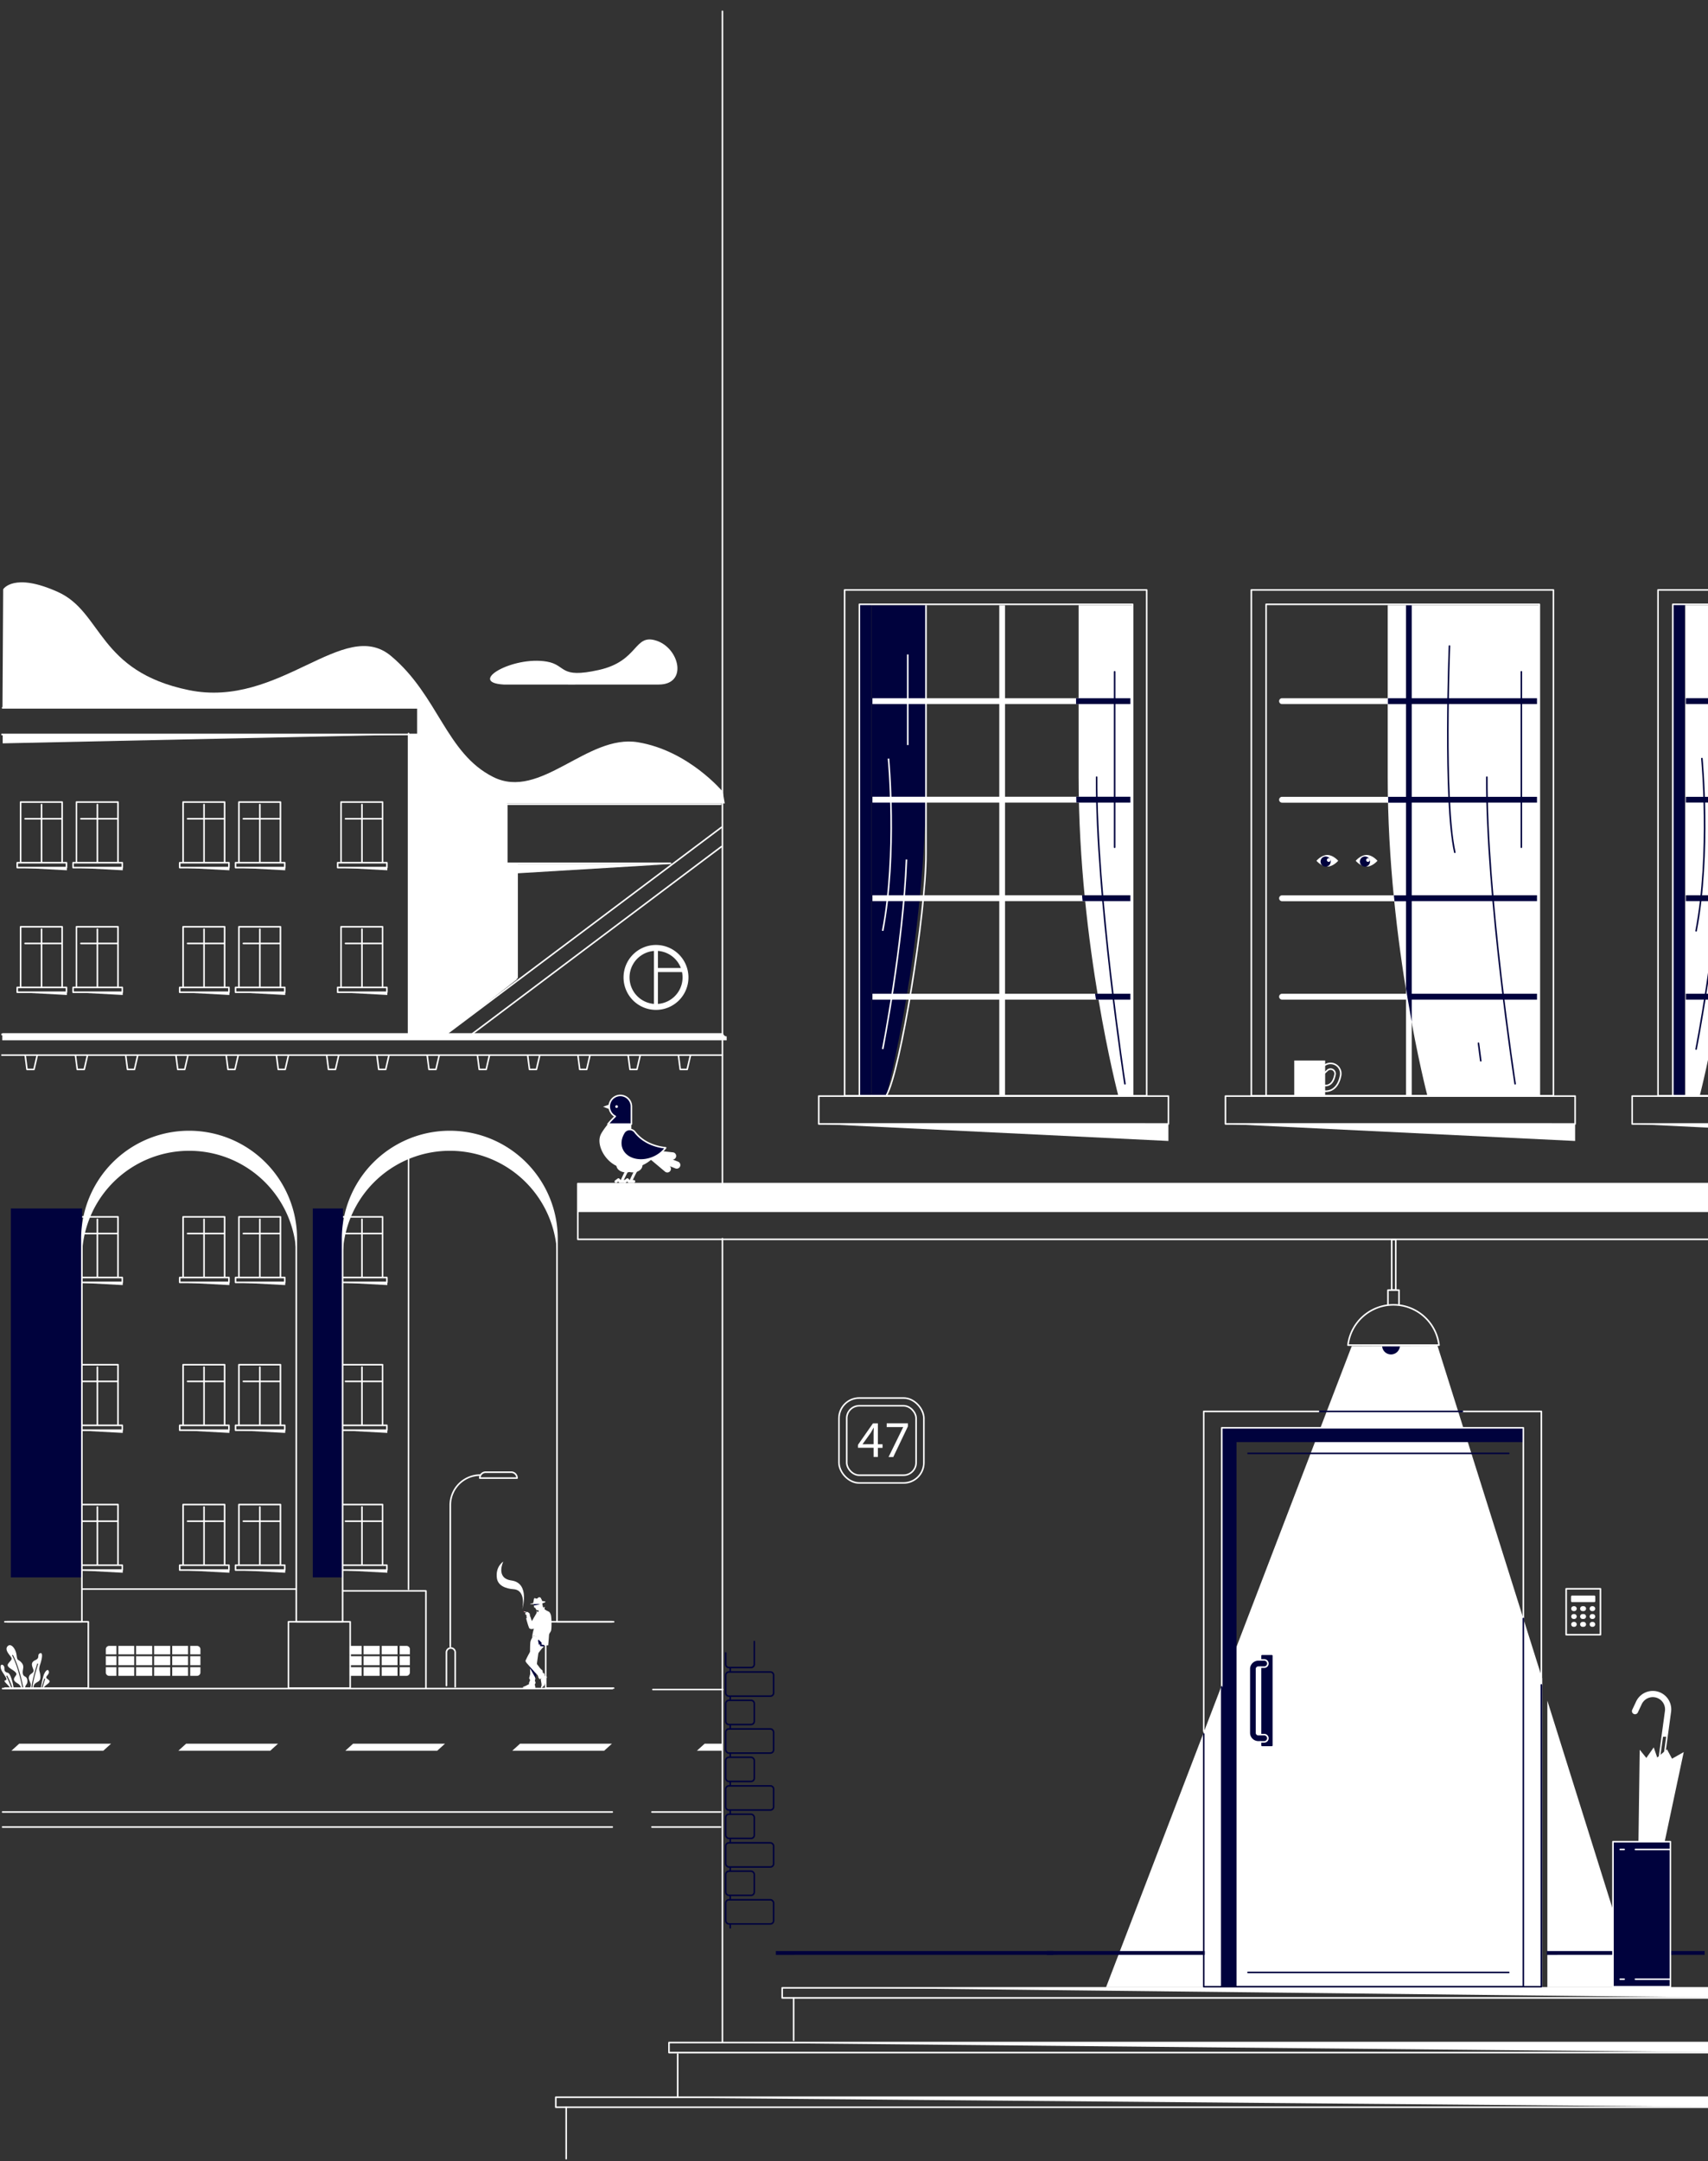 <svg id="Layer_1" data-name="Layer 1" xmlns="http://www.w3.org/2000/svg" viewBox="0 0 1100 1391.27"><rect x="0" y="0" width="1100" height="1391.27" fill="#333333" stroke="none"/><defs><clipPath id="clip-path"><path class="cls-1" d="M.82 366.27H1100v1080H.82z"/></clipPath><clipPath id="clip-path-2"><path class="cls-1" d="M643.57 389.68v59.84h-81.71v3.78h81.71v59.65h-81.71v3.78h81.71v59.65h-81.71v3.77h81.71v59.65h-81.71v3.78h81.71v61.41h3.7v-61.41h81.71v-3.78h-81.71v-59.65h81.71v-3.77h-81.71v-59.65h81.71v-3.78h-81.71V453.3h81.71v-3.78h-81.71v-59.84h-3.7z"/></clipPath><clipPath id="clip-path-3"><path class="cls-1" d="M-1095 366.27h2195v1080h-2195z"/></clipPath><clipPath id="clip-path-4"><path class="cls-1" d="M905.5 389.68v59.85h-79.82a1.89 1.89 0 100 3.78h79.82V513h-79.82a1.89 1.89 0 100 3.78h79.82v59.65h-79.82a1.89 1.89 0 100 3.78h79.82v59.59h-79.82a1.89 1.89 0 100 3.78h79.82V705h3.7v-61.42h81.7v-3.78h-81.7v-59.65h81.7v-3.78h-81.7v-59.64h81.7V513h-81.7v-59.7h81.7v-3.78h-81.7v-59.84z"/></clipPath><clipPath id="clip-path-6"><path class="cls-1" d="M1085.72 643.58H1100v-3.78h-14.28zm0-63.43H1100v-3.78h-14.28zm0-63.43H1100V513h-14.28zm0-63.43H1100v-3.78h-14.28z"/></clipPath><style>.cls-1,.cls-2,.cls-6,.cls-9{fill:none}.cls-2,.cls-9{stroke:#fff}.cls-2,.cls-6{stroke-linecap:round;stroke-linejoin:round}.cls-3{fill:#fff}.cls-4{fill:#00023d}.cls-6{stroke:#00023d}.cls-8{clip-path:url(#clip-path-3)}.cls-9{stroke-miterlimit:10}</style></defs><path class="cls-2" d="M13.28 783.44h26.74v39.02H13.28zm-2.18 39.04h31.7v3.13H11.1zm5.06-28.3h23.59m-12.99 28.07v-37.22"/><path class="cls-3" d="M43.09 827.35v-1.73H11.1l31.99 1.73z"/><path class="cls-2" d="M49.24 783.44h26.74v39.02H49.24zm-2.18 39.04h31.7v3.13h-31.7zm5.05-28.3h23.6m-12.99 28.07v-37.22"/><path class="cls-3" d="M79.05 827.35v-1.73H47.06l31.99 1.73z"/><path class="cls-2" d="M117.92 783.44h26.74v39.02h-26.74zm-2.18 39.04h31.7v3.13h-31.7zm5.05-28.3h23.59m-12.98 28.07v-37.22"/><path class="cls-3" d="M147.72 827.35v-1.73h-31.98l31.98 1.73z"/><path class="cls-2" d="M153.87 783.44h26.74v39.02h-26.74zm-2.18 39.04h31.7v3.13h-31.7zm5.05-28.3h23.6m-12.99 28.07v-37.22"/><path class="cls-3" d="M183.68 827.35v-1.73h-31.99l31.99 1.73z"/><path class="cls-2" d="M219.64 783.44h26.74v39.02h-26.74zm-2.18 39.04h31.7v3.13h-31.7zm5.05-28.3h23.6m-12.99 28.07v-37.22"/><path class="cls-3" d="M249.45 827.35v-1.73h-31.99l31.99 1.73z"/><path class="cls-2" d="M13.28 878.61h26.74v39.02H13.28zm-2.18 39.04h31.7v3.14H11.1zm5.06-28.3h23.59m-12.99 28.08V880.2"/><path class="cls-3" d="M43.09 922.53v-1.74H11.1l31.99 1.74z"/><path class="cls-2" d="M49.24 878.61h26.74v39.02H49.24zm-2.18 39.04h31.7v3.14h-31.7zm5.05-28.3h23.6m-12.99 28.08V880.2"/><path class="cls-3" d="M79.05 922.53v-1.74H47.06l31.99 1.74z"/><path class="cls-2" d="M117.92 878.61h26.74v39.02h-26.74zm-2.18 39.04h31.7v3.14h-31.7zm5.05-28.3h23.59m-12.98 28.08V880.2"/><path class="cls-3" d="M147.72 922.53v-1.74h-31.98l31.98 1.74z"/><path class="cls-2" d="M153.87 878.61h26.74v39.02h-26.74zm-2.18 39.04h31.7v3.14h-31.7zm5.05-28.3h23.6m-12.99 28.08V880.2"/><path class="cls-3" d="M183.68 922.53v-1.74h-31.99l31.99 1.74z"/><path class="cls-2" d="M219.64 878.61h26.74v39.02h-26.74zm-2.18 39.04h31.7v3.14h-31.7zm5.05-28.3h23.6m-12.99 28.08V880.2"/><path class="cls-3" d="M249.45 922.53v-1.74h-31.99l31.99 1.74z"/><path class="cls-2" d="M13.28 968.65h26.74v39.02H13.28zm-2.18 39.04h31.7v3.13H11.1zm5.06-28.31h23.59m-12.99 28.08v-37.22"/><path class="cls-3" d="M43.09 1012.56v-1.74H11.1l31.99 1.74z"/><path class="cls-2" d="M49.24 968.65h26.74v39.02H49.24zm-2.18 39.04h31.7v3.13h-31.7zm5.05-28.31h23.6m-12.99 28.08v-37.22"/><path class="cls-3" d="M79.05 1012.56v-1.74H47.06l31.99 1.74z"/><path class="cls-2" d="M117.92 968.65h26.74v39.02h-26.74zm-2.18 39.04h31.7v3.13h-31.7zm5.05-28.31h23.59m-12.98 28.08v-37.22"/><path class="cls-3" d="M147.72 1012.56v-1.74h-31.98l31.98 1.74z"/><path class="cls-2" d="M153.87 968.65h26.74v39.02h-26.74zm-2.18 39.04h31.7v3.13h-31.7zm5.05-28.31h23.6m-12.99 28.08v-37.22"/><path class="cls-3" d="M183.68 1012.56v-1.74h-31.99l31.99 1.74z"/><path class="cls-2" d="M219.64 968.65h26.74v39.02h-26.74zm-2.18 39.04h31.7v3.13h-31.7zm5.05-28.31h23.6m-12.99 28.08v-37.22"/><path class="cls-3" d="M249.45 1012.56v-1.74h-31.99l31.99 1.74z"/><path class="cls-4" d="M201.45 778.03h19.45v237.52h-19.45zm-194.48 0H52.9v237.52H6.97z"/><g clip-path="url(#clip-path)"><path class="cls-4" d="M561.42 705.27h9.43s25.51-97.18 25.51-204.71V389.61h-34.94z"/><path class="cls-3" d="M993.19 1080.49l-67.41-214.11-55.22.26-158.24 412.79h280.87v-198.94zm3.35 198.94h57.87l-57.87-184.53v184.53z"/><path class="cls-4" d="M674.28 1256.12h101.63v2.47H674.28zm321.93 0h101.63v2.47H996.21zM786.85 919.24h9.5v359.84h-9.5z"/><path class="cls-4" d="M786.85 919.03h193.94v9.42H786.85z"/><path class="cls-3" d="M465.42 509.66s-21.94-26.41-54.62-31.79-62.68 37.61-93.12 22.39-35.37-52.38-65.81-77.9-71.63 34-130.28 21.94-55.52-50.14-84.17-63.12-35.37-1.79-35.37-1.79l-.45 76.08 267.72.48v17h-6.27v192.6h25.07l44.77-35v-74.77l-6.27-.45v-38.06h140.15z"/><path class="cls-3" d="M324.4 440.72c1.41.08 81 0 99.83 0s13.43-23.28-1.34-28.2-11.19 13-37.16 18.8-20.59-3.13-33.58-5.37c-22.06-3.8-51.48 13.43-27.76 14.77m405.22 264.55h-9.43s-25.51-97.18-25.51-204.71V389.61h34.94z"/><path class="cls-2" d="M527.3 705.67h225.19v17.94H527.3z"/><path class="cls-3" d="M752.49 723.61H527.3l225.19 10.96v-10.96z"/><path class="cls-2" d="M372.13 762.01h983.5v35.88h-983.5zM926.76 866a29.54 29.54 0 00-58.64 0zm-139.91 220.04v-166.8h194.22v136.45"/><path class="cls-6" d="M981.07 1042.01v237.07H786.85v-193.04"/><path class="cls-2" d="M941.86 908.69h50.81v176.27"/><path class="cls-6" d="M849.17 908.69h92.69"/><path class="cls-2" d="M775.24 1114.7V908.69h73.93"/><path class="cls-4" d="M553.47 389.08h7.78V705.5h-7.78z"/><path class="cls-2" d="M553.47 389.08h175.98V705.5H553.47z"/><path class="cls-2" d="M543.95 379.81H738.5v325.7H543.95zm464.7 643.08h22.08v29.57h-22.08z"/><path class="cls-3" d="M1026.73 1031.48h-14.25a.68.68 0 01-.68-.68v-2.88a.68.68 0 01.68-.68h14.25a.68.68 0 01.68.68v2.88a.68.68 0 01-.68.68m-12.73 5.77h-.65a1.58 1.58 0 010-3.15h.65a1.58 1.58 0 010 3.15m0 5.06h-.65a1.58 1.58 0 010-3.15h.65a1.58 1.58 0 010 3.15m0 5.05h-.65a1.58 1.58 0 010-3.15h.65a1.58 1.58 0 010 3.15m6-10.11h-.65a1.58 1.58 0 110-3.15h.65a1.58 1.58 0 010 3.15m0 5.06h-.65a1.58 1.58 0 110-3.15h.65a1.58 1.58 0 010 3.15m0 5.05h-.65a1.58 1.58 0 110-3.15h.65a1.58 1.58 0 010 3.15m5.89-10.11h-.65a1.58 1.58 0 010-3.15h.65a1.58 1.58 0 010 3.15m0 5.06h-.65a1.58 1.58 0 010-3.15h.65a1.58 1.58 0 010 3.15m0 5.05h-.65a1.58 1.58 0 010-3.15h.65a1.58 1.58 0 010 3.15"/><path class="cls-4" d="M814.21 1121.44h-3.82a5.82 5.82 0 01-5.81-5.81v-41.14a5.82 5.82 0 015.81-5.81h3.82a2.33 2.33 0 010 4.66h-3.82a1.16 1.16 0 00-1.16 1.15v41.14a1.16 1.16 0 001.16 1.15h3.82a2.33 2.33 0 010 4.66"/><path class="cls-4" d="M811.81 1068.4v-2.4a1 1 0 011-1h6.27a1 1 0 011 1v57.73a1 1 0 01-1 1h-6.27a1 1 0 01-1-1v-2.25"/><path class="cls-2" d="M814.21 1121.44h-3.82a5.82 5.82 0 01-5.81-5.81v-41.14a5.82 5.82 0 015.81-5.81h3.82a2.33 2.33 0 010 4.66h-3.82a1.16 1.16 0 00-1.16 1.15v41.14a1.16 1.16 0 001.16 1.15h3.82a2.33 2.33 0 010 4.66z"/><path class="cls-2" d="M811.81 1068.4v-2.4a1 1 0 011-1h6.27a1 1 0 011 1v57.73a1 1 0 01-1 1h-6.27a1 1 0 01-1-1v-2.25m0-5.28v-42.84m256.81 71.21h-.15a1.51 1.51 0 01-1.4-1.51 1.5 1.5 0 01.06-.44c.28-1.61 2.36-16.81 5.63-41a8.38 8.38 0 00-15.89-4.67l-2.5 5.33a1.5 1.5 0 11-2.72-1.27l2.5-5.33a11.38 11.38 0 0121.58 6.34c-1 7.45-2.4 17.76-3.56 26.2-.58 4.23-1.1 8-1.48 10.69-.19 1.36-.35 2.45-.46 3.2-.23 1.32-.35 2.46-1.61 2.46zm1.45-1.52z"/><path class="cls-3" d="M1072.07 1185.85l12.3-57.85-7.53 4.27-3.26-6.02-6.27 5.27-2.26-6.53-4.76 6.78-4.27-5.27-.81 59.35h16.86zm-6.64-93.65a8.37 8.37 0 017.32 9.43c-.82 6.09-1.57 11.61-2.23 16.49h3c.78-5.71 1.55-11.45 2.18-16.09a11.38 11.38 0 00-21.58-6.34l-2.5 5.33a1.5 1.5 0 102.72 1.27l2.5-5.33a8.39 8.39 0 018.57-4.77"/><path class="cls-4" d="M1038.8 1185.71h36.99v93.37h-36.99z"/><path class="cls-2" d="M1038.8 1185.71h36.99v93.37h-36.99zm14.47 5h22.32m-22.32 83.52h22.32m-29.6-83.52h-2.51m2.51 83.52h-2.51m-539.73 5.58h766.56v6.47H503.75zm-72.9 35.2h786.56v6.47H430.85zm-72.9 35.19h786.56v6.47H357.95z"/><path class="cls-3" d="M1103.31 1286.02l-578.6-6.47h578.6v6.47zm-1.58 35.2l-670.88-6.47h670.88v6.47zm.1 35.19l-743.88-6.47h743.88v6.47z"/><path class="cls-4" d="M890.13 866.89a5.75 5.75 0 0011.43 0"/><path class="cls-2" d="M901 840.11v-9.5h-7.12v9.5m2.42-42.01h2.61v32.38h-2.61z"/><path class="cls-3" d="M728.98 453.3v-3.78h-81.71v-59.84h-3.7v59.84h-81.71v3.78h81.71v59.65h-81.71v3.78h81.71v59.65h-81.71v3.77h81.71v59.65h-81.71v3.78h81.71v61.41h3.7v-61.41h81.71v-3.78h-81.71v-59.65h81.71v-3.77h-81.71v-59.65h81.71v-3.78h-81.71V453.3h81.71z"/><path class="cls-2" d="M364.65 1389.81v-33.19m146.48-43.03v-27.33m-74.68 63.48v-27.33M898 840.11z"/><path class="cls-3" d="M396.22 759.91l1.54-1.14a.9.9 0 011.2.12l.8.87c.29-.61.85-1.8 1.42-3 .48-1 .88-1.78 1.18-2.35.55-1.05.81-1.54 1.44-1.54a.9.9 0 01.59 1.57c-.33.5-1.5 2.86-2.65 5.29h.7a.9.9 0 010 1.8h-3.19a.9.9 0 01-.84-.59l-.24-.27-.89.66a.9.9 0 11-1.07-1.44"/><path class="cls-3" d="M402 759.91l1.54-1.14a.9.9 0 011.2.12l.8.87c.29-.61.85-1.8 1.42-3 .48-1 .88-1.78 1.18-2.35.56-1.05.81-1.54 1.44-1.54a.9.9 0 01.59 1.57c-.33.5-1.5 2.86-2.65 5.29h.7a.9.9 0 110 1.8h-3.19a.89.89 0 01-.84-.59l-.24-.27-.89.66a.9.9 0 01-1.26-.18.9.9 0 01.19-1.26m-4.99-9.63c0 2.52 2.79 4.56 6.24 4.56s6.24-2 6.24-4.56-2.79-4.56-6.24-4.56-6.24 2-6.24 4.56"/><path class="cls-3" d="M401.29 750.26c0 2.52 2.79 4.56 6.24 4.56s6.24-2 6.24-4.56-2.79-4.56-6.24-4.56-6.24 2-6.24 4.56"/><path class="cls-3" d="M387.22 729.75a50.76 50.76 0 019-11 7.13 7.13 0 1110.38-6.35v15.16l12.78 12.78 13.94 1.55a2.33 2.33 0 01-.05 4.65l3.42 1.35a2.33 2.33 0 11-1.71 4.34l-3.62-1.42a2.33 2.33 0 01-3.17 3.42l-8.93-7.5a23.24 23.24 0 01-15.26 5.51c-12.58 0-21.2-15.06-16.74-22.49"/><path class="cls-3" d="M393.95 714.69l-5.54-2.18 5.35-1.88.19 4.06z"/><path class="cls-4" d="M391.52 723.73a51.38 51.38 0 014.74-5 7.13 7.13 0 1110.38-6.35v11.32z"/><path class="cls-3" d="M396.26 712.44a.85.85 0 10.85-.85.86.86 0 00-.85.85"/><path class="cls-4" d="M420.51 745.24c-8.32 3.47-17.26 1.05-19.95-5.4-1.43-3.43-.81-7.31 1.34-10.71a4.28 4.28 0 017-.29c4.38 5.75 11.55 9.28 19.78 10.13a19.47 19.47 0 01-8.19 6.27"/><path class="cls-2" d="M391.52 723.73a51.38 51.38 0 014.74-5 7.13 7.13 0 1110.38-6.35v11.32zm28.99 21.51c-8.32 3.47-17.26 1.05-19.95-5.4-1.43-3.43-.81-7.31 1.34-10.71a4.28 4.28 0 017-.29c4.38 5.75 11.55 9.28 19.78 10.13a19.47 19.47 0 01-8.17 6.27zM394 1044.13h-35.28V797.52a69 69 0 10-138.07 0v246.61h-29.83V797.52a69 69 0 10-138.07 0v246.61H4.66"/><path class="cls-3" d="M190.88 809.93a69 69 0 00-138.07 0v-12.41a69 69 0 01138.07 0v12.41m167.9 0a69 69 0 00-138.07 0v-12.41a69 69 0 01138.07 0v12.41"/><path class="cls-2" d="M.66 679.3h464.51M.66 665.98h464.51m-279.41 378.15h39.77v42.71h-39.77zm209.44 42.71h-43.74v-42.71h43.74m-392.07 0h53.75v42.71H3.13M16.21 679.3l1.18 9.2h4.49l2.12-9.2m24.58 0l1.18 9.2h4.48l2.13-9.2m24.57 0l1.18 9.2h4.48l2.13-9.2m24.57 0l1.18 9.2h4.48l2.13-9.2m24.57 0l1.18 9.2h4.48l2.13-9.2m24.57 0l1.18 9.2h4.48l2.13-9.2m24.57 0l1.18 9.2h4.49l2.12-9.2m24.57 0l1.18 9.2h4.49l2.12-9.2m24.57 0l1.18 9.2h4.49l2.12-9.2m24.57 0l1.18 9.2h4.49l2.12-9.2m24.57 0l1.18 9.2h4.49l2.13-9.2m24.57 0l1.18 9.2h4.48l2.13-9.2m24.57 0l1.18 9.2h4.48l2.13-9.2m24.57 0l1.18 9.2h4.48l2.13-9.2"/><path class="cls-3" d="M467.54 667.2a2.38 2.38 0 01-1.28-.77 2.46 2.46 0 01-.43-.61 1.56 1.56 0 01-.16-.67H1.48v4.61H468v-2.55a1.74 1.74 0 01-.41 0"/><path class="cls-2" d="M1.67 1087.13h392.65M1.67 1166.58h392.65m-392.65 9.69h392.65m25.56-9.69h44.19m-44.19 9.69h44.17M1.65 455.72h267.49v17.14H1.17m261.95 192.15V472.24m-.04 550.88l.04-283.25m-42.26 284.37h53.45v62.63m-83.72-63.8H53.17m235.17-358.01l176.28-132.41M304.07 665.67l160.55-120.61m-131.59 84.42v-72.83m98.8-.83H326.41v-38.07H464.1"/><path class="cls-3" d="M422.49 608.38a20.9 20.9 0 1020.89 20.9 20.89 20.89 0 00-20.89-20.9m-1.32 37.94a17.1 17.1 0 010-34.09zm2.56-34.1a17.11 17.11 0 0114.77 11h-14.77zm0 34.11v-20.5h15.51a17.1 17.1 0 01-15.51 20.5m-93.82 480.81h59.19l5-4.52h-59.19l-5 4.52zm135.51-4.52h-11.61l-5 4.52h16.61v-4.52zm-243.03 4.52h59.19l5-4.52h-59.2l-4.99 4.52zm-107.53 0h59.2l4.99-4.52h-59.19l-5 4.52zm-107.52 0h59.19l5-4.52H12.34l-5 4.52zm364.79-364.79h983.5v17.97h-983.5z"/><path class="cls-6" d="M992.67 1084.75v194.33H775.24v-162.69"/></g><g clip-path="url(#clip-path-2)"><path class="cls-4" d="M499.77 705.27h9.43s25.51-97.18 25.51-204.71V389.61h-34.94zm228.23 0h-9.43S693 608.08 693 500.56V389.61h35z"/></g><g class="cls-8"><path class="cls-6" d="M724.48 697.75s-18.62-121.24-18.21-197.38m11.59 45.11V432.51"/><path class="cls-9" d="M568.48 675.41s13.24-67 15.31-122.07m.83-73.65v-58.35m-12.41 67.04s5.79 61.24-3.73 110.9"/><path class="cls-3" d="M991.54 705.27h-72.3s-25.51-97.18-25.51-204.71V389.61h97.81z"/><path class="cls-2" d="M789.23 705.67h225.19v17.94H789.23z"/><path class="cls-3" d="M1014.42 723.61H789.23l225.19 10.96v-10.96z"/><path class="cls-2" d="M815.4 389.08h175.98V705.5H815.4z"/><path class="cls-2" d="M805.89 379.81h194.55v325.7H805.89z"/><path class="cls-3" d="M990.91 453.3v-3.78H909.2v-59.84h-3.7v59.84h-79.82a1.89 1.89 0 000 3.78h79.82V513h-79.82a1.89 1.89 0 000 3.78h79.82v59.65h-79.82a1.89 1.89 0 000 3.78h79.82v59.59h-79.82a1.89 1.89 0 000 3.78h79.82V705h3.7v-61.42h81.7v-3.78h-81.7v-59.65h81.7v-3.78h-81.7v-59.64h81.7V513h-81.7v-59.7z"/></g><g clip-path="url(#clip-path-4)"><path class="cls-4" d="M989.88 705.27h-70.51s-25.51-97.18-25.51-204.71V389.61h96z"/></g><g class="cls-8"><path class="cls-6" d="M975.78 697.75s-18.62-121.24-18.21-197.38m22.22 45.11V432.51"/><path class="cls-3" d="M1085.29 705.27h9.43s25.51-97.18 25.51-204.71V389.61h-34.94z"/><path class="cls-2" d="M1051.16 705.67h225.19v17.94h-225.19z"/><path class="cls-3" d="M1276.36 723.61h-225.2l225.2 10.96v-10.96z"/><path class="cls-4" d="M1077.33 389.08h7.78V705.5h-7.78z"/><path class="cls-2" d="M1077.33 389.08h175.98V705.5h-175.98z"/><path class="cls-2" d="M1067.82 379.81h194.55v325.7h-194.55z"/><path class="cls-3" d="M1252.84 453.3v-3.78h-81.71v-59.84h-3.7v59.84h-81.71v3.78h81.71v59.65h-81.71v3.78h81.71v59.65h-81.71v3.77h81.71v59.65h-81.71v3.78h81.71v61.41h3.7v-61.41h81.71v-3.78h-81.71v-59.65h81.71v-3.77h-81.71v-59.65h81.71v-3.78h-81.71V453.3h81.71z"/></g><g clip-path="url(#clip-path-6)"><path class="cls-4" d="M1085.29 705.27h9.43s25.51-97.18 25.51-204.71V389.61h-34.94z"/></g><path class="cls-6" d="M1092.34 675.41s13.24-67 15.31-122.07m-11.58-64.96s5.79 61.24-3.73 110.9m-120.66 670.59H803.74M971.68 935.7H803.74m129.75-519.76s-3.94 99.82 3.44 132.77m15.24 122.93l1.48 11.31"/><path class="cls-3" d="M833.53 682.78h19.91v22.75h-19.91z"/><path class="cls-2" d="M853.69 702.55a11.37 11.37 0 01-1.92-.17l.61-3.6c3.91.66 6.41-1.72 7.43-7.07a2.93 2.93 0 00-4.87-2.64l-3.33 3.08-2.48-2.69 3.33-3.08a6.58 6.58 0 0110.94 6c-1.24 6.56-4.73 10.17-9.71 10.17z"/><path class="cls-3" d="M16.27 1086.39H15c-.85-4.23-3.16-14.48-6.72-21l-.27.15-.27.15c3.49 6.41 5.77 16.47 6.63 20.74h-.84a4.7 4.7 0 00-1.58-2.23c-1.59-1-3.67-2.09-2.75-3.93s2.34-2.25.41-4-5.84-3.09-4.34-5.18 2.67-2.5 2-3.92-4.59-4.85-2.42-7.26 5.34 1.59 5.84 5.76.92 2.17 3.17 4.76.33 4.59.84 7.1 2.58 1.17 2.92 4.34c.28 2.63-1.33 2.63-1.38 4.57m9.76-7.29c.16 3.43-1.34 3.17-3.17 4.59a3.2 3.2 0 00-1.23 2.65h-.69c.47-5.2 3.65-15.09 3.69-15.2h-.09l-.21-.08-.3-.11c-.14.45-3.27 10.14-3.72 15.39h-.78a3.69 3.69 0 00.15-2.57c-.5-1.75-1.59-2.92-.84-4.76s3.51-1.84 2.59-4.35-1.75-4.51 1.42-5.92.83-3.34 2.84-4.34 1.67 2.75.25 7-.08 4.26.09 7.68m-17.3 7.26h-.86l-.19-.59a1 1 0 000-.13c0-.12-.08-.24-.12-.37a38.06 38.06 0 00-2.36-5.44c-.3-.62-.52-1-.55-1.1h-.07v-.05l-.15.15-.4.14a57 57 0 013.17 7.36h-.81l-.48-.56c-2.17-2.5-3.92-3.59-2.42-4s.5-1.59-1.83-5.26-.92-5.76.5-4.35 0 2.92 1.42 4.09 2-.25 3.42 3.34a31.8 31.8 0 011.74 6.74m21.88-2.12a12.32 12.32 0 00-2.37 2.15h-.74c.54-2.28 1.62-5.49 1.64-5.53l-.29-.1-.29-.1c-.06.18-1.16 3.42-1.68 5.73h-.48a59.87 59.87 0 011.56-7.33c1-3.26 3-5.1 3.51-2.93s-2.92 3.26-1.17 4.59 2.5 1.75.34 3.51m57.03-17.93h10.38v5.78H87.65zm11.59 0h10.38v5.78H99.24zm-11.59-6.67h10.38v5.47H87.65zm-11.42 0h10.21v5.47H76.23zm0 6.67h10.21v5.78H76.23zm-8.1 0h6.89v5.78h-6.89zm58.74-6.67h-4.37v5.47h6.58v-3.26a2.2 2.2 0 00-2.2-2.2m-15.97 6.66h10.22v5.78h-10.22zm-11.67-6.67h10.38v5.47H99.24zM75 1073.36h-6.87v3.37a2.2 2.2 0 002.2 2.2H75zm0-13.73h-4.66a2.2 2.2 0 00-2.2 2.2v3.26H75zm47.5 6.67h6.58v5.78h-6.58zm0 7.06v5.57h4.38a2.2 2.2 0 002.2-2.2v-3.37zm-11.59-13.73h10.22v5.47h-10.22zm-23.26 13.73h10.38v5.57H87.65zm23.26 0h10.22v5.57h-10.22zm-34.68 0h10.21v5.57H76.23zm23.01 0h10.38v5.57H99.24zm125.99-7.06h7.7v5.78h-7.7zm8.91 0h10.38v5.78h-10.38zm-8.91-6.67h7.7v5.47h-7.7zm36.54 0h-4.38v5.47H264v-3.26a2.2 2.2 0 00-2.2-2.2m-15.99 6.66h10.22v5.78h-10.22zm-11.67-6.67h10.38v5.47h-10.38zm23.25 6.67h6.58v5.78h-6.58zm0 7.06v5.57h4.38a2.2 2.2 0 002.2-2.2v-3.37zm-11.58-13.73h10.22v5.47h-10.22zm-20.58 13.73h7.7v5.57h-7.7zm20.58 0h10.22v5.57h-10.22zm-11.67 0h10.38v5.57h-10.38z"/><path class="cls-2" d="M13.28 516.39h26.74v39.02H13.28zm-2.18 39.04h31.7v3.13H11.1zm5.06-28.31h23.59M26.76 555.2v-37.22"/><path class="cls-3" d="M43.09 560.3v-1.74H11.1l31.99 1.74z"/><path class="cls-2" d="M49.24 516.39h26.74v39.02H49.24zm-2.18 39.04h31.7v3.13h-31.7zm5.05-28.31h23.6M62.72 555.2v-37.22"/><path class="cls-3" d="M79.05 560.3v-1.74H47.06l31.99 1.74z"/><path class="cls-2" d="M117.92 516.39h26.74v39.02h-26.74zm-2.18 39.04h31.7v3.13h-31.7zm5.05-28.31h23.59M131.4 555.2v-37.22"/><path class="cls-3" d="M147.72 560.3v-1.74h-31.98l31.98 1.74z"/><path class="cls-2" d="M153.87 516.39h26.74v39.02h-26.74zm-2.18 39.04h31.7v3.13h-31.7zm5.05-28.31h23.6m-12.99 28.08v-37.22"/><path class="cls-3" d="M183.68 560.3v-1.74h-31.99l31.99 1.74z"/><path class="cls-2" d="M219.64 516.39h26.74v39.02h-26.74zm-2.18 39.04h31.7v3.13h-31.7zm5.05-28.31h23.6m-12.99 28.08v-37.22"/><path class="cls-3" d="M249.45 560.3v-1.74h-31.99l31.99 1.74z"/><path class="cls-2" d="M13.28 596.66h26.74v39.02H13.28zM11.1 635.7h31.7v3.13H11.1zm5.06-28.3h23.59m-12.99 28.08v-37.23"/><path class="cls-3" d="M43.09 640.58v-1.74H11.1l31.99 1.74z"/><path class="cls-2" d="M49.24 596.66h26.74v39.02H49.24zm-2.18 39.04h31.7v3.13h-31.7zm5.05-28.3h23.6m-12.99 28.08v-37.23"/><path class="cls-3" d="M79.05 640.58v-1.74H47.06l31.99 1.74z"/><path class="cls-2" d="M117.92 596.66h26.74v39.02h-26.74zm-2.18 39.04h31.7v3.13h-31.7zm5.05-28.3h23.59m-12.98 28.08v-37.23"/><path class="cls-3" d="M147.72 640.58v-1.74h-31.98l31.98 1.74z"/><path class="cls-2" d="M153.87 596.66h26.74v39.02h-26.74zm-2.18 39.04h31.7v3.13h-31.7zm5.05-28.3h23.6m-12.99 28.08v-37.23"/><path class="cls-3" d="M183.68 640.58v-1.74h-31.99l31.99 1.74z"/><path class="cls-2" d="M219.64 596.66h26.74v39.02h-26.74zm-2.18 39.04h31.7v3.13h-31.7zm5.05-28.3h23.6m-12.99 28.08v-37.23"/><path class="cls-3" d="M249.45 640.58v-1.74h-31.99l31.99 1.74z"/><path class="cls-2" d="M287.52 1085.22v-21.39a2.82 2.82 0 115.65 0V1086m16.18-136.31A19.31 19.31 0 00290 969v91"/><path class="cls-2" d="M333 951.6h-24a3.79 3.79 0 013.8-3.79h16.4a3.8 3.8 0 013.8 3.79z"/><path class="cls-3" d="M1.73 478.58l261.34-5.63H1.73v5.63zm331.03 83.7l99.69-6.02h-99.69v6.02z"/><path class="cls-2" d="M420.48 1087.75h44.97"/><path class="cls-3" d="M562.62 938v-5.9h-10.07v-1.9l9.67-13.84h3.17v13.48h3v2.3h-3V938zm0-8.21v-7.19q0-1.7.1-3.4h-.1c-.67 1.27-1.2 2.2-1.8 3.2l-5.3 7.37v.07zm22.11-13.43v1.93l-9.44 19.75h-3.03l9.4-19.18v-.07h-10.6v-2.43h13.67z"/><path class="cls-4" d="M499.66 1256.12h178.63v2.47H499.66z"/><path class="cls-2" d="M465.26 772.65V7.27m0 1226.62V797.48m0 516.96v-83.86"/><rect class="cls-2" x="540.31" y="900.06" width="54.69" height="54.69" rx="13.07" ry="13.07"/><rect class="cls-2" x="545.31" y="905.06" width="44.69" height="44.69" rx="8.07" ry="8.07"/><path class="cls-9" d="M596.36 389.61V550c0 37.65-16.39 139.75-25.51 155.29"/><g class="cls-8"><rect class="cls-6" x="467.37" y="1223.1" width="30.85" height="15.55" rx="2.07" ry="2.07"/><rect class="cls-6" x="467.37" y="1204.7" width="18.41" height="15.55" rx="2.07" ry="2.07"/><path class="cls-6" d="M470.29 1220.39v2.32m0 16.13v2.32"/><rect class="cls-6" x="467.37" y="1186.43" width="30.85" height="15.56" rx="2.07" ry="2.07"/><rect class="cls-6" x="467.37" y="1168.03" width="18.41" height="15.55" rx="2.07" ry="2.07"/><path class="cls-6" d="M470.29 1183.72v2.32m0 16.13v2.33m-.84-54.73h26.7a2.07 2.07 0 012.07 2.07v11.41a2.08 2.08 0 01-2.08 2.08h-26.7a2.07 2.07 0 01-2.07-2.07v-11.41a2.07 2.07 0 012.08-2.08z"/><rect class="cls-6" x="467.37" y="1131.36" width="18.41" height="15.56" rx="2.07" ry="2.07"/><path class="cls-6" d="M470.29 1147.05v2.32m0 16.14v2.32"/><rect class="cls-6" x="467.37" y="1113.1" width="30.85" height="15.55" rx="2.07" ry="2.07"/><path class="cls-6" d="M469.45 1094.7h14.26a2.07 2.07 0 012.07 2.07v11.41a2.08 2.08 0 01-2.08 2.08h-14.25a2.07 2.07 0 01-2.07-2.07v-11.41a2.07 2.07 0 012.07-2.08zm.84 15.69v2.32m0 16.13v2.32m-.84-54.72h26.7a2.07 2.07 0 012.07 2.07v11.41a2.08 2.08 0 01-2.08 2.08h-26.7a2.07 2.07 0 01-2.07-2.07v-11.41a2.07 2.07 0 012.08-2.08zm16.33-19.59v14.66a2.07 2.07 0 01-2.07 2.07h-14.26a2.07 2.07 0 01-2.07-2.07v-7.35m2.91 9.56v2.32m0 16.13v2.33"/></g><g class="cls-8"><path class="cls-3" d="M338.88 1041.72c-.13.13 1.63 6.48 2.19 6.77a3.34 3.34 0 003.4-.34c1-1 1.53-4.77 1.53-4.77s-.08-5.49-.21-5.23-3.26 5.53-3.26 5.53l-1-3z"/><path class="cls-3" d="M341.24 1041.85l.13-1.33-.26-1.71-1.54-1.12-1.24.73a4.56 4.56 0 000 1.07s.86.13.81.3a1.55 1.55 0 00.3 1.67 1.75 1.75 0 001.84.39m-4.59 44.55a.15.15 0 00.1.23c.54.06 1.92.2 2.82.2h5.18a11 11 0 00-.15-1.48 3.24 3.24 0 00-.57-1.05 6.58 6.58 0 00-2.78-.3c-.84.3-2.93 1.61-3.66 1.75a1.52 1.52 0 00-.94.65m11.83.52s2-1.32 2.28-2.43 1.26-4.14 1.46-4.79a.15.15 0 00-.07-.17 4.39 4.39 0 00-1.44-.54 3.26 3.26 0 00-1.16.3s-1.37 1.3-1.28 2.18.74 3.47.33 4.08a1.64 1.64 0 00-.12 1.36"/><path class="cls-3" d="M343.47 1053l-.17.69a8.16 8.16 0 00-1.67 3.22c-.51 2-.17 20.45-.17 20.75s-.69 2.74-.69 2.74l.64 1.29-.86 2.14a7.56 7.56 0 002.57 1.37c1.07.17 2-1.67 1.72-2.19s-.47-1.5-.21-1.63 0-1.37.13-2.66 2-14.92 2.23-16.08 1.76-7.67 1.63-7.8-5.15-1.84-5.15-1.84"/><path class="cls-3" d="M346.81 1055.1s-3.22 4.42-5 7.63a68.05 68.05 0 00-3.34 6.39c-.17.6.86 1.76 1.46 2.4s4.46 5.27 5.32 6 1.37 1.46 1.33 1.93 1 1.71 1 1.71a21.27 21.27 0 012.49-1.37 1 1 0 00.69-.77l-.17-1.54a6.92 6.92 0 01-1-.6c-.09-.13 0-1.16-.34-1.54a9.6 9.6 0 01-1.71-1.67 44.58 44.58 0 00-2.79-3.56c-.69-.69-1.33-1.24-1.33-1.24s4.89-6.95 6.13-8.06a9.68 9.68 0 002.19-3.73 3.54 3.54 0 00-.17-2l-7.63-1.8z"/><path class="cls-4" d="M348.82 1057.37l-1.71 1.72-.64-2.92.38-.77 1.97 1.97z"/><path class="cls-3" d="M349.51 1057.16l-.47.56-2.44-2.28.21-.34 2.7 2.06z"/><path class="cls-3" d="M351.91 1037.43a4 4 0 00-2.1 3.77c.3 2.23 1.37 6.9 1.37 6.9l-4.37 7 2.91 2.23s4.76-6 5.19-7.55.39-8.53-.17-10.16-1.2-2.45-2.83-2.19"/><path class="cls-3" d="M349.81 1059.39a27.75 27.75 0 003.26-.13c0-.13.69-7.5.64-9.56s.09-12-.73-12.26a13.17 13.17 0 01-2.32-1.46l.21-1.59-4.46 3.47-.81-.73.13 1.93s-1.76 9.26-2.32 11.06a23.35 23.35 0 00-.73 4.37 2.18 2.18 0 00.6-.82 1.35 1.35 0 00.17-.69l5.15 1.84zm-2.68-21.69"/><path class="cls-3" d="M350.41 1035.08s-3 2.33-3.29 2.63a7.42 7.42 0 00-.57-1.13s-.77.39-1.16-.21-.77-1.33-.77-1.33a1.33 1.33 0 01-.6-.13c-.11-.08-.06-.71-.12-1.26a1.41 1.41 0 00-.22-.71c-.35-.5 0-1.83 0-2 .81-1.93 4.84-1.37 5-1.2s.86 4.16.94 4.63.77.73.77.73"/><path class="cls-3" d="M341.36 1032.8s2.06 0 5-.13 4.59-.94 4.93-1.33-2.06-.56-2.06-.56-.69-1.46-.9-1.93a1.2 1.2 0 00-1.67-.3c-.47.43-.81.81-1.37.64s-1.11-.51-1.33 0-.43 3-.6 3-2.06.3-2 .6"/><path class="cls-4" d="M347.88 1032.63a18.94 18.94 0 01-4 1 1.39 1.39 0 00-.23-.71l-.11-.18z"/><path d="M350.51 1059.55c-.16 0-2.2-.24-2.2-.24l-.08-1.79" stroke-miterlimit="10" stroke="#00023d" fill="none"/><path class="cls-4" d="M345.22 1077.48s-4.07-4.59-4.15-4.51a2.79 2.79 0 00.41 1.3c.24.41 3.5 6.27 3.5 6.27z"/><path class="cls-3" d="M336.32 1036.16s2.93-12.39-5.56-13c-5-.34-10.1-2.25-10.76-7.18-1-7.5 4.13-10.62 4.13-10.62s-5.2 10.74 5.27 12.18c12.23 1.69 6.93 18.58 6.93 18.58m1.14 1.66l.12-.35 2.85.88-.12.35-2.85-.88z"/><path d="M337.69 1037.48a.24.24 0 11-.32-.14.24.24 0 01.32.14" fill="#ff486f"/></g><g class="cls-8"><path class="cls-3" d="M896.48 1018.85a4.06 4.06 0 114.06-4.06 4.07 4.07 0 01-4.06 4.06m0-8a3.95 3.95 0 103.95 3.95 4 4 0 00-3.95-3.95"/></g><g class="cls-8"><path class="cls-3" d="M861.84 554.18s-3.15 3.74-7 3.74-7-3.74-7-3.74 3.15-3.74 7-3.74 7 3.74 7 3.74"/><path class="cls-4" d="M857 554.71a3.27 3.27 0 11-3.27-3.27 3.27 3.27 0 013.27 3.27"/><path class="cls-3" d="M856.86 553.71a1.15 1.15 0 11-1.15-1.15 1.15 1.15 0 011.15 1.15m30.26.47s-3.15 3.74-7 3.74-7-3.74-7-3.74 3.15-3.74 7-3.74 7 3.74 7 3.74"/><path class="cls-4" d="M882.32 554.71a3.27 3.27 0 11-3.27-3.27 3.27 3.27 0 013.27 3.27"/><path class="cls-3" d="M882.13 553.71a1.15 1.15 0 11-1.15-1.15 1.15 1.15 0 011.15 1.15"/></g></svg>